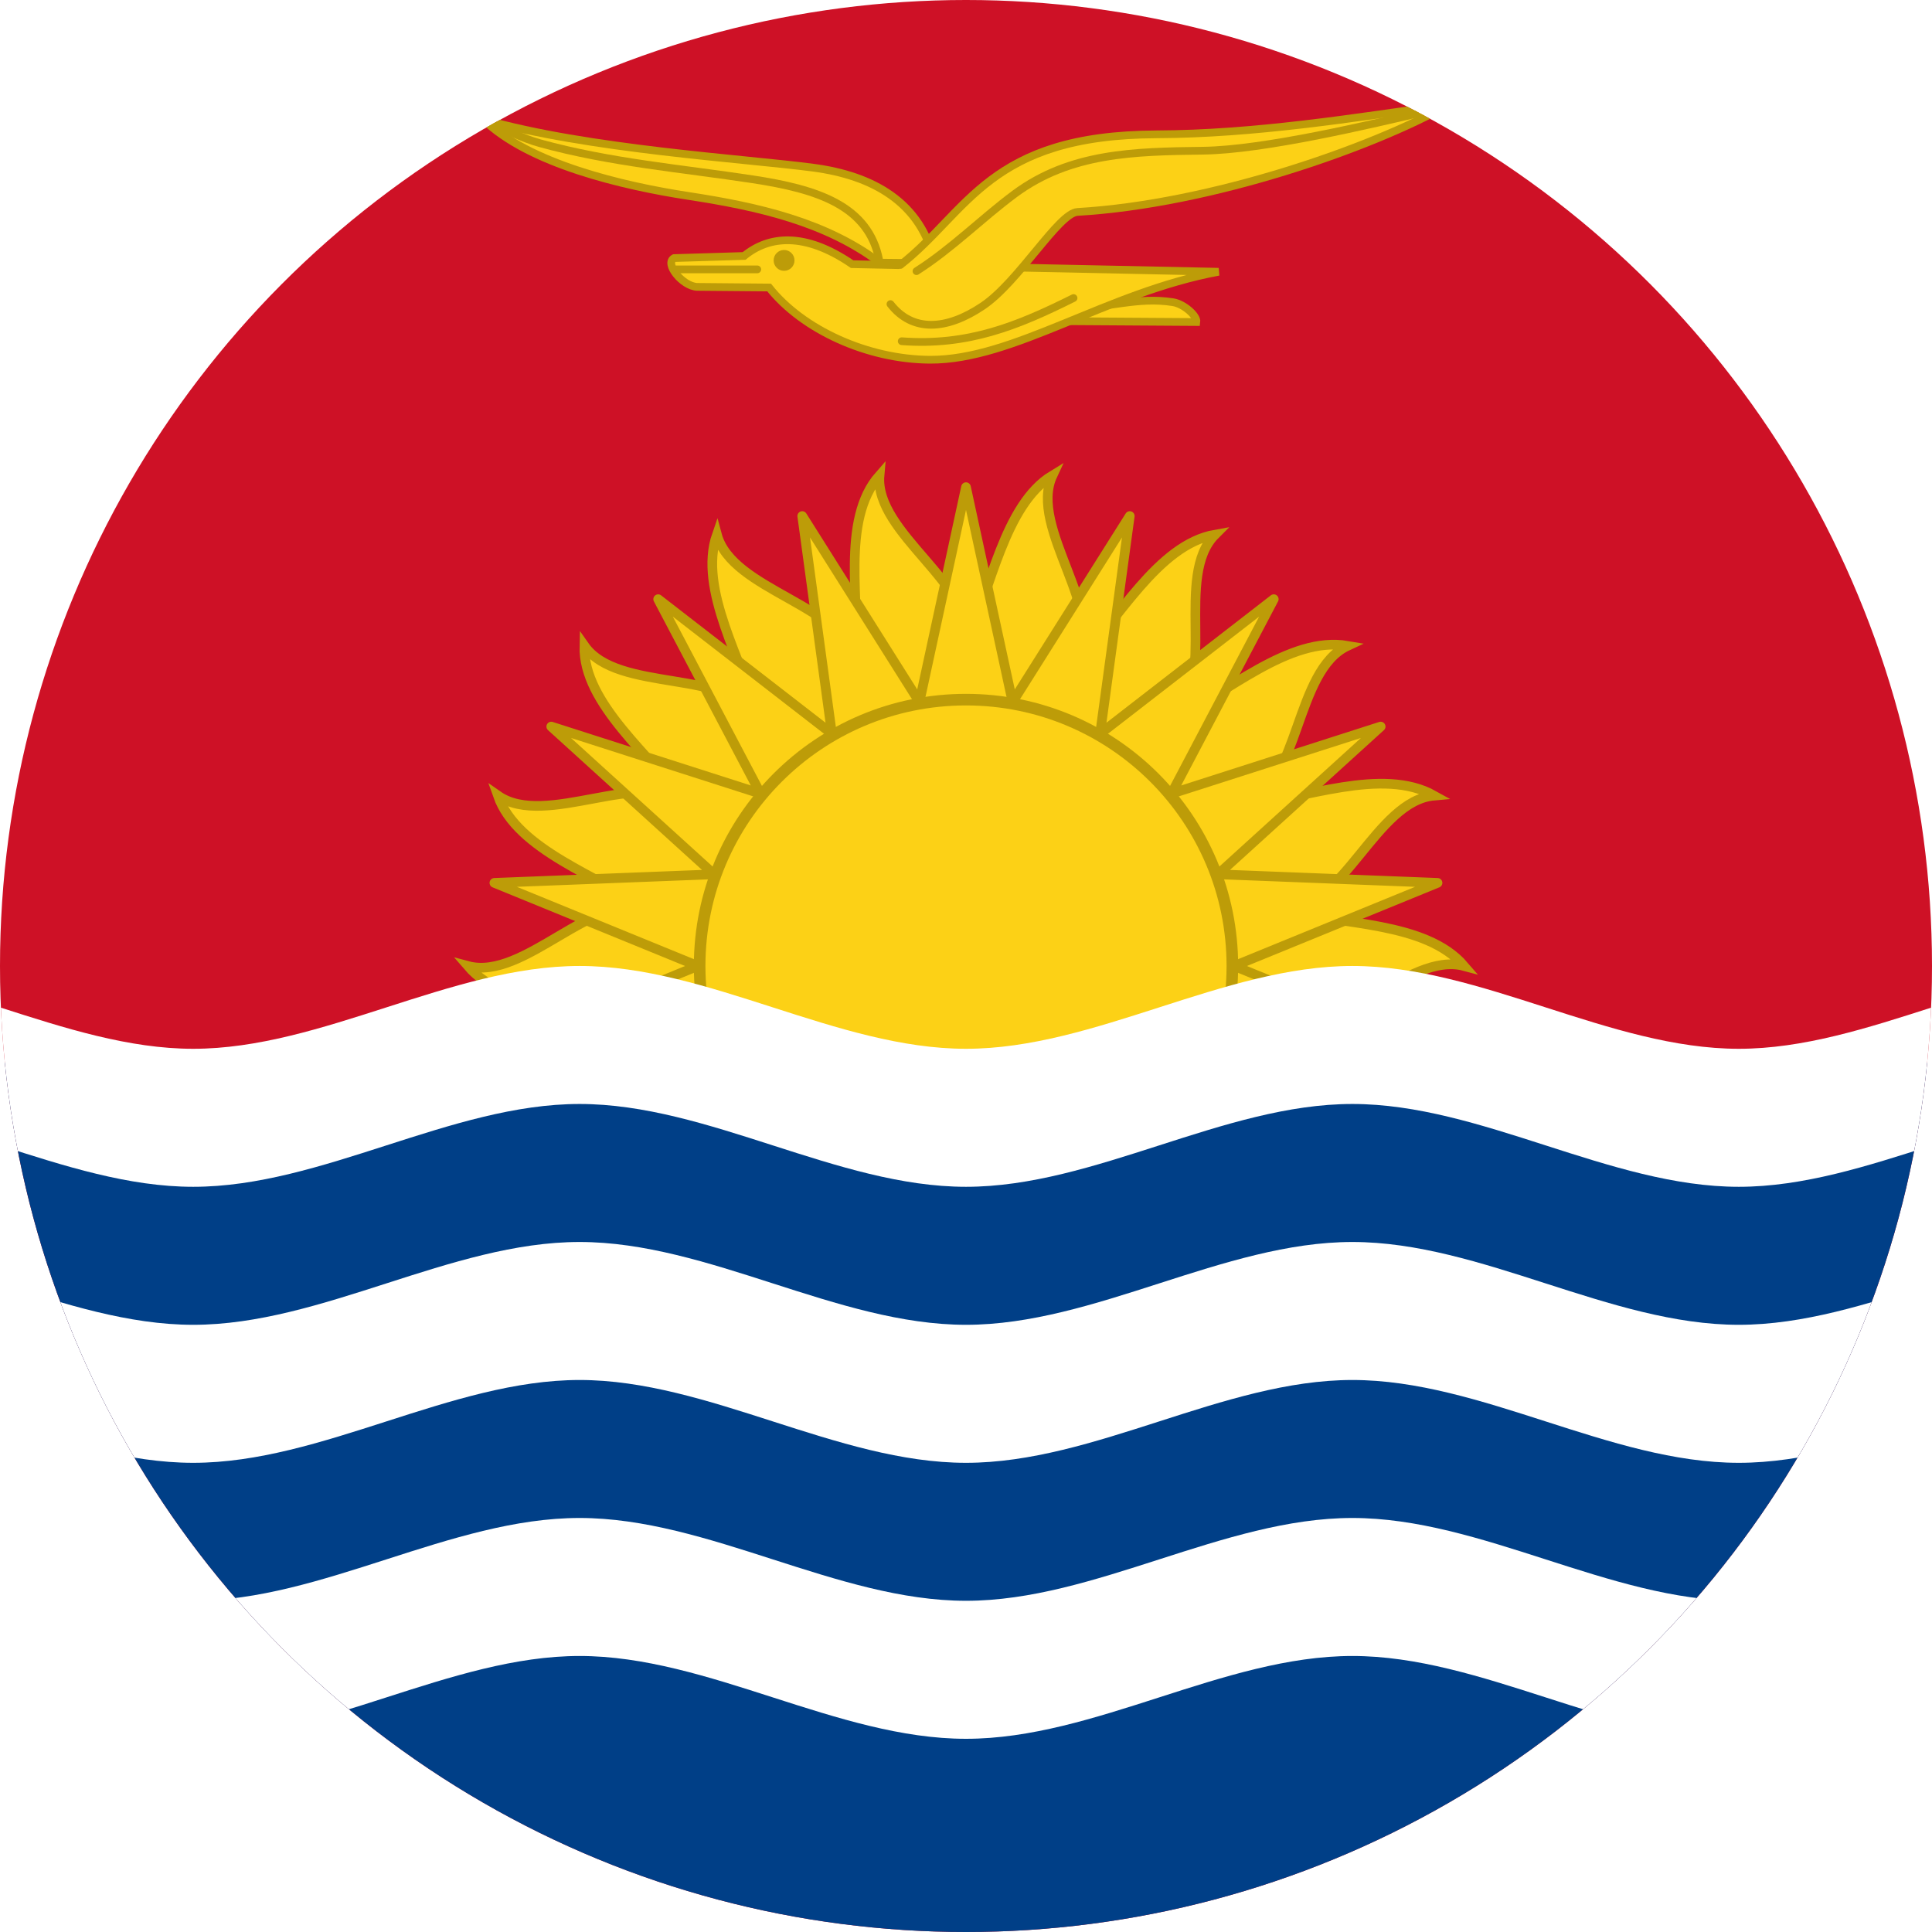 <?xml version="1.0" encoding="utf-8"?>
<!-- Generator: Adobe Illustrator 22.0.0, SVG Export Plug-In . SVG Version: 6.00 Build 0)  -->
<svg version="1.1" id="Layer_1" xmlns="http://www.w3.org/2000/svg" xmlns:xlink="http://www.w3.org/1999/xlink" x="0px" y="0px"
	 viewBox="0 0 60 60" style="enable-background:new 0 0 60 60;" xml:space="preserve">
<style type="text/css">
	.st0{clip-path:url(#SVGID_2_);}
	.st1{fill:#CE1126;}
	.st2{fill:#FCD116;stroke:#BD9C08;stroke-width:0.3;}
	.st3{fill:#FCD116;stroke:#BD9C08;stroke-width:0.3;stroke-linejoin:round;}
	.st4{fill:#FCD116;stroke:#BD9C08;stroke-width:0.36;}
	.st5{fill:#FCD116;stroke:#BD9C08;stroke-width:0.24;}
	.st6{fill:#FCD116;stroke:#BD9C08;stroke-width:0.24;stroke-linecap:round;}
	.st7{fill:none;stroke:#BD9C08;stroke-width:0.24;stroke-linecap:round;}
	.st8{fill:none;stroke:#BD9C08;stroke-width:0.24;}
	.st9{fill:#BD9C08;}
	.st10{fill:#003F87;}
	.st11{fill:#FFFFFF;}
</style>
<g>
	<defs>
		<circle id="SVGID_1_" cx="30" cy="30" r="30"/>
	</defs>
	<clipPath id="SVGID_2_">
		<use xlink:href="#SVGID_1_"  style="overflow:visible;"/>
	</clipPath>
	<g class="st0">
		<rect x="-30" class="st1" width="120" height="60"/>
		<g>
			<path class="st2" d="M39.878,28.258C41.63,28.728,44.28,28.61,45.47,30c-1.75-0.47-3.91,2.362-5.592,1.742
				c1.486,1.04-21.608,0-19.756,0C18.37,31.272,15.72,31.39,14.53,30c1.75,0.47,3.91-2.362,5.592-1.742
				c-1.486-1.04-4.062-1.846-4.66-3.55c1.486,1.04,4.508-0.888,5.852,0.276c-1.04-1.484-3.214-3.114-3.166-4.928
				c1.04,1.486,4.542,0.69,5.404,2.26c-0.468-1.752-1.882-4.01-1.288-5.714c0.47,1.752,3.996,2.187,4.306,3.972
				c0.158-1.806-0.48-4.421,0.744-5.81c-0.158,1.807,3.026,3.419,2.686,5.205c0.766-1.643,1.19-4.298,2.686-5.205
				c-0.766,1.644,1.734,4.24,0.744,5.81c1.282-1.282,2.52-3.657,4.306-3.972c-1.282,1.282,0.084,4.548-1.288,5.714
				c1.642-0.766,3.582-2.575,5.404-2.26c-1.644,0.766-1.482,4.308-3.166,4.928c1.808-0.158,4.234-1.182,5.852-0.276
				C42.732,24.866,41.73,28.258,39.878,28.258z"/>
			<path class="st3" d="M21.672,30l-6.318-2.582l6.82-0.266l-5.054-4.588l6.5,2.084l-3.18-6.04l5.396,4.18l-0.922-6.762
				l3.64,5.774L30,15.129L31.446,21.8l3.64-5.774l-0.922,6.762l5.394-4.18L36.38,24.648l6.498-2.084l-5.052,4.588l6.818,0.266
				L38.328,30l6.316,2.582h-29.29L21.672,30L21.672,30z"/>
			<circle class="st4" cx="30" cy="30" r="8.272"/>
			<path class="st5" d="M32.72,9.972l4.436,0.029c0.028-0.188-0.38-0.561-0.73-0.616c-1.122-0.176-1.964,0.187-3.328,0.201
				L32.72,9.972L32.72,9.972z"/>
			<path class="st5" d="M23.886,8.929c1.042,1.316,3.062,2.231,4.99,2.243c2.6,0.016,5.484-2.088,8.97-2.732L26.464,8.204
				c-1.474-1.009-2.592-0.881-3.354-0.255l-2.176,0.066c-0.308,0.168,0.254,0.869,0.71,0.894L23.886,8.929z"/>
			<path class="st5" d="M29.032,8.174c-0.414-1.904-1.942-2.724-3.778-2.967c-2.122-0.281-7.004-0.569-10.248-1.501
				c1.404,1.38,4.342,2.069,6.384,2.381c2.162,0.33,4.266,0.811,5.934,2.07L29.032,8.174L29.032,8.174z"/>
			<path class="st6" d="M27.654,9.444c0.678,0.871,1.73,0.822,2.862,0.062c1.128-0.757,2.354-2.889,2.946-2.924
				c4.138-0.24,9.144-1.987,11.532-3.336C41.966,3.674,38.966,4.16,35.912,4.172c-5.21,0.021-5.826,2.394-7.95,4.057"/>
			<path class="st7" d="M28.462,8.421c1.11-0.707,2.012-1.63,3.052-2.401c1.722-1.276,3.71-1.314,5.846-1.34
				c1.892-0.023,5.208-0.814,7.008-1.236"/>
			<path class="st8" d="M27.306,8.087c-0.326-1.702-1.92-2.213-3.932-2.519c-2.19-0.333-4.424-0.518-6.608-1.121
				c-0.542-0.15-1.046-0.414-1.57-0.621"/>
			<path class="st7" d="M28.004,10.597c2.056,0.151,3.582-0.467,5.336-1.341"/>
			<path class="st7" d="M20.926,8.366h2.592"/>
			<circle class="st9" cx="24.35" cy="8.087" r="0.324"/>
		</g>
		<rect x="-30" y="33" class="st10" width="120" height="27"/>
		<path id="w" class="st11" d="M-30,51.428c4,0,8,2.572,12,2.572s8-2.572,12-2.572S2,54,6,54s8-2.572,12-2.572S26,54,30,54
			s8-2.572,12-2.572S50,54,54,54s8-2.572,12-2.572S74,54,78,54s8-2.572,12-2.572v-4.286c-4,0-8,2.572-12,2.572s-8-2.572-12-2.572
			s-8,2.572-12,2.572s-8-2.572-12-2.572s-8,2.572-12,2.572s-8-2.572-12-2.572s-8,2.572-12,2.572s-8-2.572-12-2.572
			s-8,2.572-12,2.572s-8-2.572-12-2.572V51.428z"/>
		<g>
			<path id="w_1_" class="st11" d="M-30,42.857c4,0,8,2.572,12,2.572s8-2.572,12-2.572s8,2.572,12,2.572s8-2.572,12-2.572
				s8,2.572,12,2.572s8-2.572,12-2.572s8,2.572,12,2.572s8-2.572,12-2.572s8,2.572,12,2.572s8-2.572,12-2.572v-4.286
				c-4,0-8,2.572-12,2.572s-8-2.572-12-2.572s-8,2.572-12,2.572s-8-2.572-12-2.572s-8,2.572-12,2.572s-8-2.572-12-2.572
				s-8,2.572-12,2.572s-8-2.572-12-2.572s-8,2.572-12,2.572s-8-2.572-12-2.572V42.857z"/>
		</g>
		<g>
			<path id="w_2_" class="st11" d="M-30,34.285c4,0,8,2.572,12,2.572s8-2.572,12-2.572s8,2.572,12,2.572s8-2.572,12-2.572
				s8,2.572,12,2.572s8-2.572,12-2.572s8,2.572,12,2.572s8-2.572,12-2.572s8,2.572,12,2.572s8-2.572,12-2.572v-4.286
				c-4,0-8,2.572-12,2.572s-8-2.572-12-2.572s-8,2.572-12,2.572s-8-2.572-12-2.572s-8,2.572-12,2.572s-8-2.572-12-2.572
				s-8,2.572-12,2.572s-8-2.572-12-2.572s-8,2.572-12,2.572s-8-2.572-12-2.572V34.285z"/>
		</g>
	</g>
</g>
</svg>
